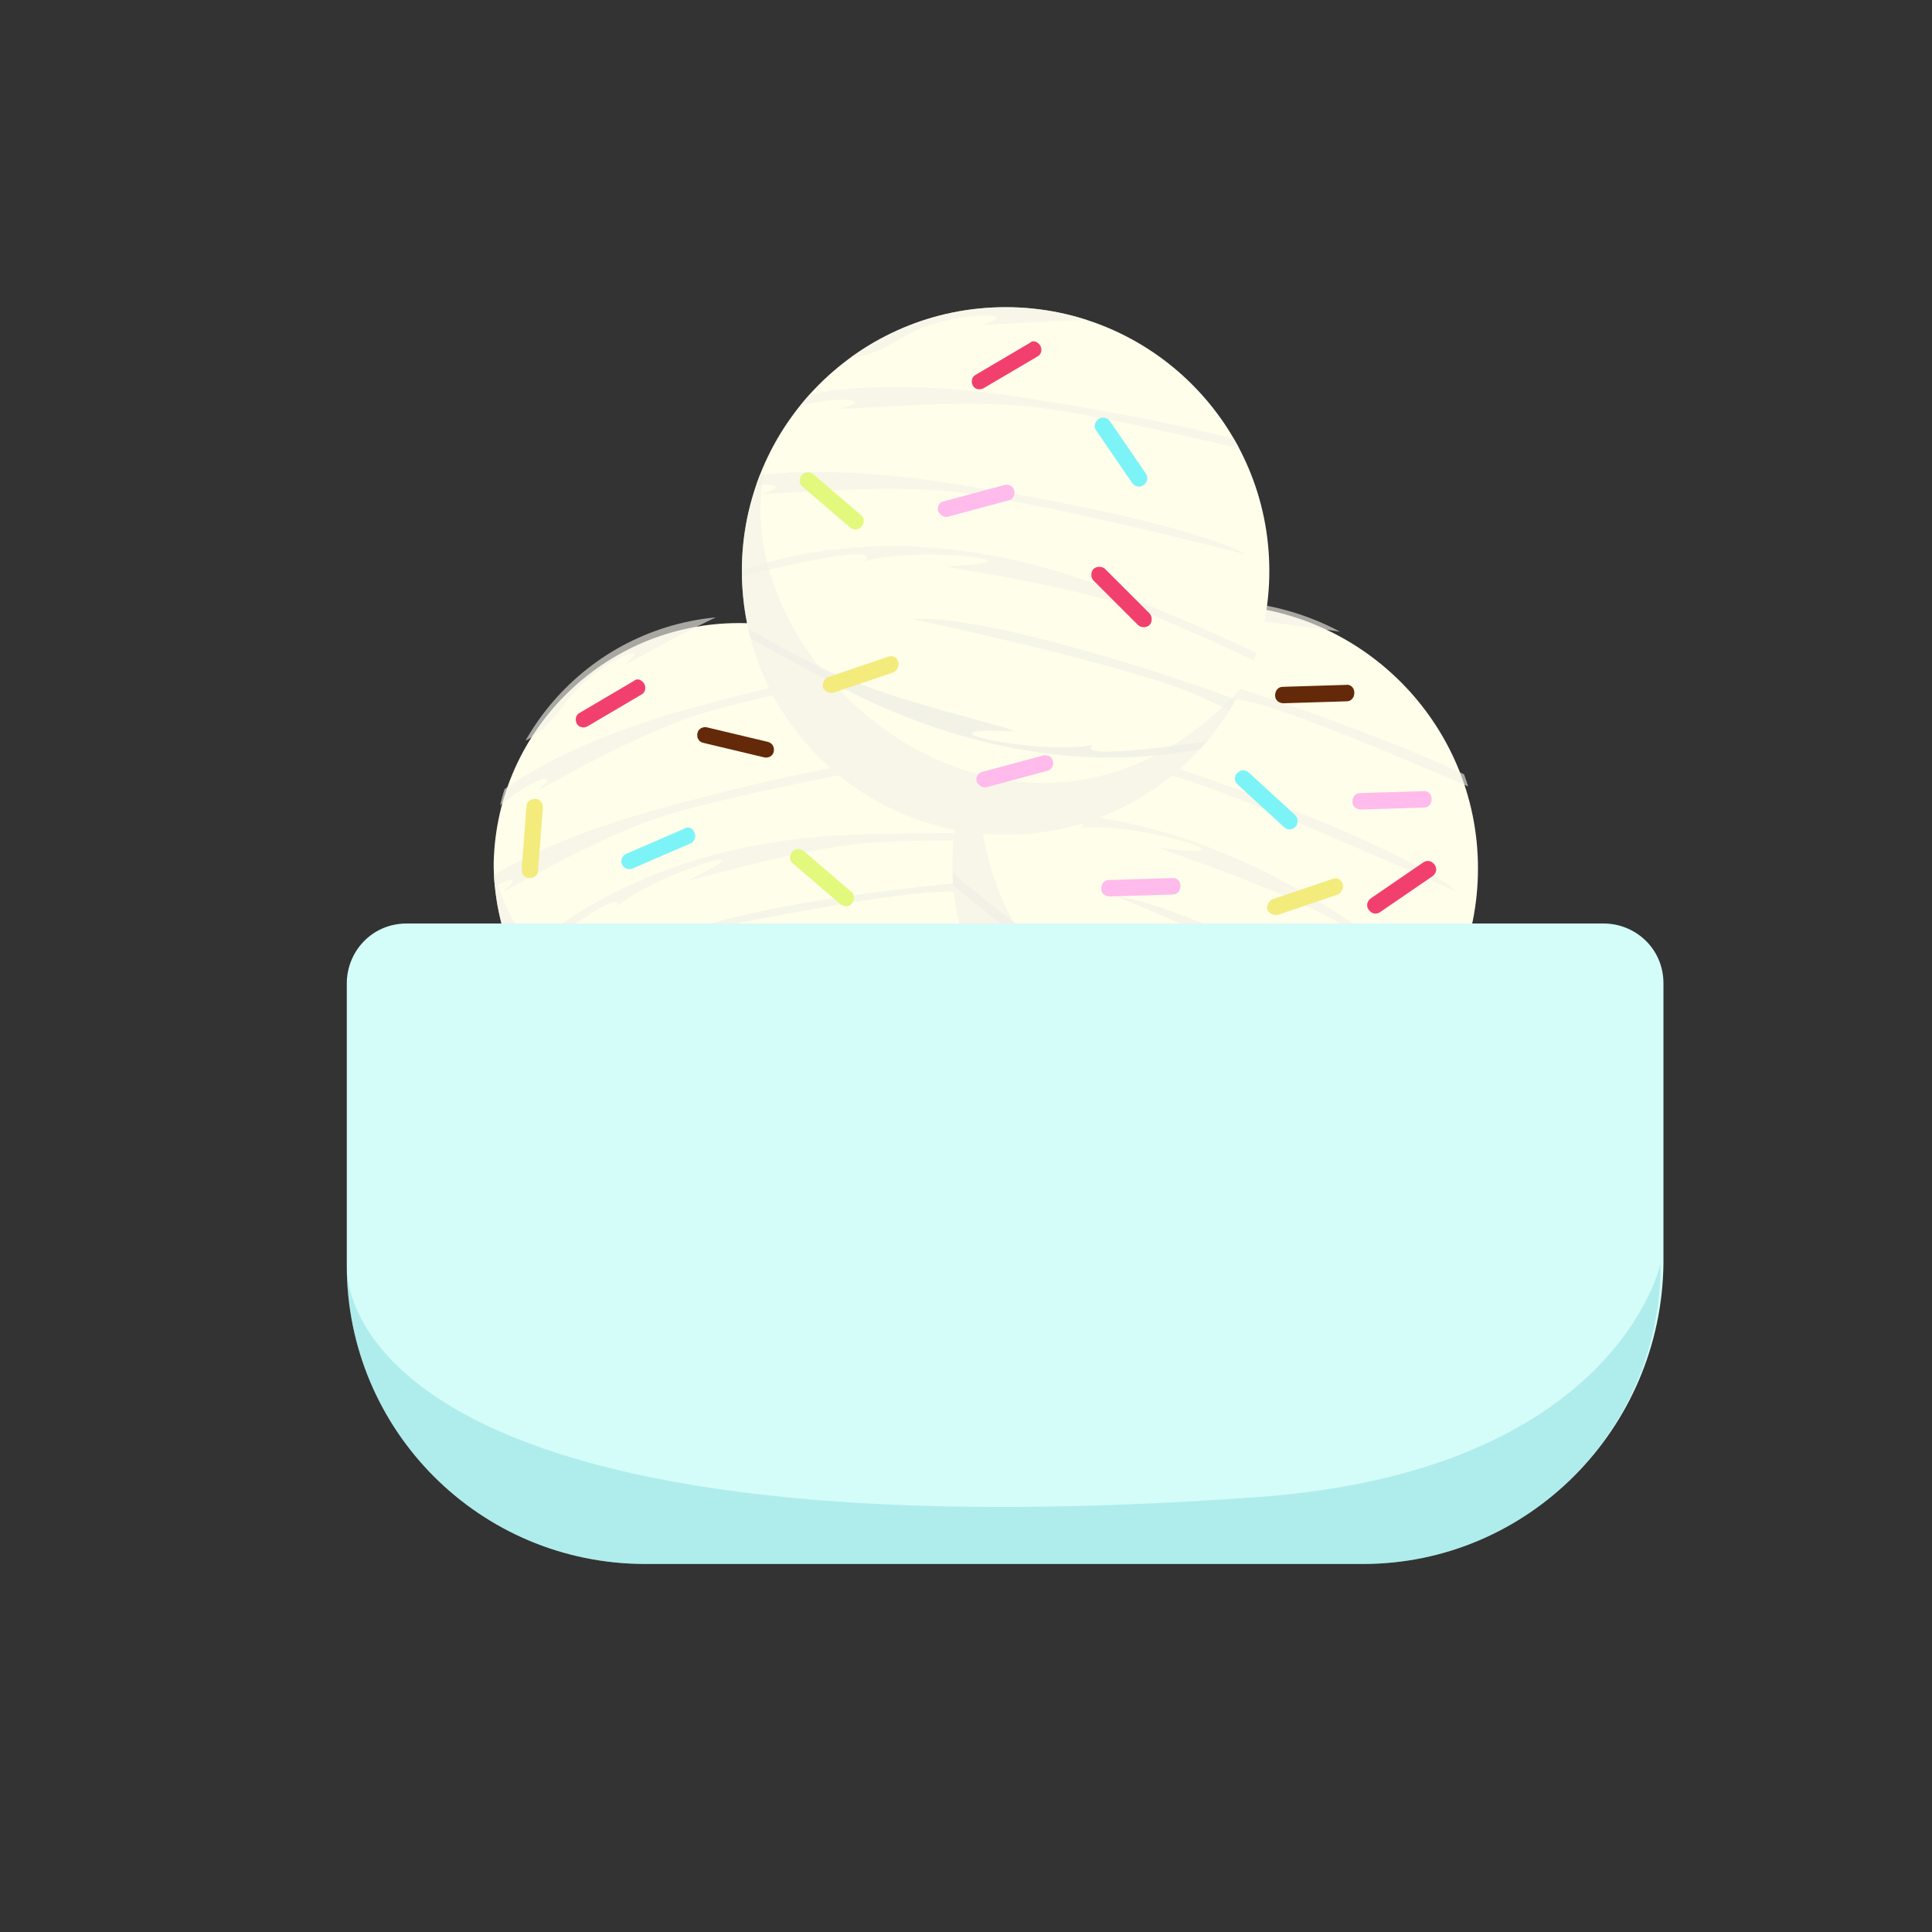 <?xml version="1.0" encoding="utf-8"?>
<!-- Generator: Adobe Illustrator 25.2.1, SVG Export Plug-In . SVG Version: 6.00 Build 0)  -->
<svg version="1.1" id="Layer_3" xmlns="http://www.w3.org/2000/svg" xmlns:xlink="http://www.w3.org/1999/xlink" x="0px" y="0px"
	 viewBox="0 0 200 200" style="enable-background:new 0 0 200 200;" xml:space="preserve">
<rect x="0" y="0" width="200" height="200" fill="#333333" stroke="none"/>
<style type="text/css">
	.st0{clip-path:url(#SVGID_2_);fill:#FFFEEB;}
	.st1{opacity:0.61;clip-path:url(#SVGID_4_);fill:#F2F1E7;enable-background:new    ;}
	.st2{opacity:0.61;clip-path:url(#SVGID_6_);fill:#F2F1E7;enable-background:new    ;}
	.st3{opacity:0.61;clip-path:url(#SVGID_8_);fill:#F2F1E7;enable-background:new    ;}
	.st4{opacity:0.61;clip-path:url(#SVGID_10_);fill:#F2F1E7;enable-background:new    ;}
	.st5{opacity:0.74;clip-path:url(#SVGID_12_);fill:#F2F1E7;enable-background:new    ;}
	.st6{opacity:0.61;clip-path:url(#SVGID_14_);fill:#F2F1E7;enable-background:new    ;}
	.st7{opacity:0.9;clip-path:url(#SVGID_16_);fill:#F2F1E7;enable-background:new    ;}
	.st8{clip-path:url(#SVGID_18_);fill:#FFFEEB;}
	.st9{opacity:0.61;clip-path:url(#SVGID_20_);fill:#F2F1E7;enable-background:new    ;}
	.st10{opacity:0.61;clip-path:url(#SVGID_22_);fill:#F2F1E7;enable-background:new    ;}
	.st11{opacity:0.61;clip-path:url(#SVGID_24_);fill:#F2F1E7;enable-background:new    ;}
	.st12{opacity:0.61;clip-path:url(#SVGID_26_);fill:#F2F1E7;enable-background:new    ;}
	.st13{opacity:0.74;clip-path:url(#SVGID_28_);fill:#F2F1E7;enable-background:new    ;}
	.st14{opacity:0.61;clip-path:url(#SVGID_30_);fill:#F2F1E7;enable-background:new    ;}
	.st15{opacity:0.9;clip-path:url(#SVGID_32_);fill:#F2F1E7;enable-background:new    ;}
	.st16{fill:none;}
	.st17{fill:#FFFEEB;}
	.st18{opacity:0.61;clip-path:url(#SVGID_34_);fill:#F2F1E7;enable-background:new    ;}
	.st19{opacity:0.61;clip-path:url(#SVGID_36_);fill:#F2F1E7;enable-background:new    ;}
	.st20{opacity:0.61;clip-path:url(#SVGID_38_);fill:#F2F1E7;enable-background:new    ;}
	.st21{opacity:0.61;clip-path:url(#SVGID_40_);fill:#F2F1E7;enable-background:new    ;}
	.st22{opacity:0.74;clip-path:url(#SVGID_42_);fill:#F2F1E7;enable-background:new    ;}
	.st23{opacity:0.61;clip-path:url(#SVGID_44_);fill:#F2F1E7;enable-background:new    ;}
	.st24{opacity:0.9;clip-path:url(#SVGID_46_);fill:#F2F1E7;enable-background:new    ;}
	.st25{fill:#D4FCF9;}
	.st26{opacity:0.32;fill:#5FCCCE;enable-background:new    ;}
	.st27{fill:#FFBBEC;}
	.st28{fill:#7CF4F7;}
	.st29{fill:#F4EB7D;}
	.st30{fill:#F2406E;}
	.st31{fill:#E2F97D;}
	.st32{fill:#632908;}
</style>
<g>
	<g>
		<g>
			<defs>
				<circle id="SVGID_1_" cx="76.5" cy="89.2" r="25.4"/>
			</defs>
			<clipPath id="SVGID_2_">
				<use xlink:href="#SVGID_1_"  style="overflow:visible;"/>
			</clipPath>
			<circle class="st0" cx="76.5" cy="89.9" r="25.4"/>
		</g>
	</g>
	<g>
		<g>
			<defs>
				<circle id="SVGID_3_" cx="76.5" cy="89.2" r="25.4"/>
			</defs>
			<clipPath id="SVGID_4_">
				<use xlink:href="#SVGID_3_"  style="overflow:visible;"/>
			</clipPath>
			<path class="st1" d="M101.9,89.9c0,14-11.4,25.4-25.4,25.4s-25.4-11.4-25.4-25.4C55.2,109.6,92.4,119.6,101.9,89.9z"/>
		</g>
	</g>
	<g>
		<g>
			<defs>
				<circle id="SVGID_5_" cx="76.5" cy="89.2" r="25.4"/>
			</defs>
			<clipPath id="SVGID_6_">
				<use xlink:href="#SVGID_5_"  style="overflow:visible;"/>
			</clipPath>
			<path class="st2" d="M44.5,89.9c0.7-0.7,3.8-10.2,27.1-16.6c23.3-6.4,29.2-5.5,29.2-5.5s-21.6,3.8-29.2,6.4
				c-7.6,2.6-17.1,8.5-15.7,7.4c3.1-2.6-3.8,0.2-6.6,4.5C46.1,90.2,44.5,89.9,44.5,89.9z"/>
		</g>
	</g>
	<g>
		<g>
			<defs>
				<circle id="SVGID_7_" cx="76.5" cy="89.2" r="25.4"/>
			</defs>
			<clipPath id="SVGID_8_">
				<use xlink:href="#SVGID_7_"  style="overflow:visible;"/>
			</clipPath>
			<path class="st3" d="M53.5,76.9c0.7-0.7,3.8-10.2,27.1-16.6s29.2-5.5,29.2-5.5s-21.6,3.8-29.2,6.4c-7.6,2.6-17.1,8.5-15.7,7.4
				c3.1-2.6-3.8,0.2-6.6,4.5C55.2,77.1,53.5,76.9,53.5,76.9z"/>
		</g>
	</g>
	<g>
		<g>
			<defs>
				<circle id="SVGID_9_" cx="76.5" cy="89.2" r="25.4"/>
			</defs>
			<clipPath id="SVGID_10_">
				<use xlink:href="#SVGID_9_"  style="overflow:visible;"/>
			</clipPath>
			<path class="st4" d="M40.9,100.4c0.7-0.7,3.8-10.2,27.1-16.6c23.3-6.4,29.2-5.5,29.2-5.5S75.6,82.1,68,84.7
				c-7.6,2.6-17.1,8.5-15.7,7.4c3.1-2.6-3.8,0.2-6.6,4.5C42.6,100.6,40.9,100.4,40.9,100.4z"/>
		</g>
	</g>
	<g>
		<g>
			<defs>
				<circle id="SVGID_11_" cx="76.5" cy="89.2" r="25.4"/>
			</defs>
			<clipPath id="SVGID_12_">
				<use xlink:href="#SVGID_11_"  style="overflow:visible;"/>
			</clipPath>
			<path class="st5" d="M126.6,97.3c-0.9-0.5-7.1-8.1-29.4-5.7s-26.8,5.2-26.8,5.2s19.9-4.3,27.3-4.5c7.4-0.2,17.8,1.7,16.1,1.2
				c-3.8-1.4,3.3-1.2,7.4,1.7C125.4,98.2,126.6,97.3,126.6,97.3z"/>
		</g>
	</g>
	<g>
		<g>
			<defs>
				<circle id="SVGID_13_" cx="76.5" cy="89.2" r="25.4"/>
			</defs>
			<clipPath id="SVGID_14_">
				<use xlink:href="#SVGID_13_"  style="overflow:visible;"/>
			</clipPath>
			<path class="st6" d="M50.4,102.5c0.7-0.5,11.4-15.2,38.2-16.1c24.2-0.7,29.7,1.2,29.7,1.2s-21.8-1.2-29.9-0.2s-18.5,4.3-16.9,3.6
				c9.3-4.5-3.8-0.5-7.6,2.8C64.9,90.9,50.4,102.5,50.4,102.5z"/>
		</g>
	</g>
	<g>
		<g>
			<defs>
				<circle id="SVGID_15_" cx="76.5" cy="89.2" r="25.4"/>
			</defs>
			<clipPath id="SVGID_16_">
				<use xlink:href="#SVGID_15_"  style="overflow:visible;"/>
			</clipPath>
			<path class="st7" d="M105.3,93.3c-0.9,0.5-12.6,14.2-39.4,12.6c-24.2-1.4-29.4-3.8-29.4-3.8s21.8,3.3,29.7,3.1s19-2.6,17.1-1.9
				c-9.5,3.8,3.8,0.9,7.8-2.1C89.8,103.7,105.3,93.3,105.3,93.3z"/>
		</g>
	</g>
</g>
<g>
	<g>
		<g>
			<defs>
				<circle id="SVGID_17_" cx="125.9" cy="89.5" r="27.3"/>
			</defs>
			<clipPath id="SVGID_18_">
				<use xlink:href="#SVGID_17_"  style="overflow:visible;"/>
			</clipPath>
			<circle class="st8" cx="125.7" cy="89.9" r="27.3"/>
		</g>
	</g>
	<g>
		<g>
			<defs>
				<circle id="SVGID_19_" cx="125.9" cy="89.5" r="27.3"/>
			</defs>
			<clipPath id="SVGID_20_">
				<use xlink:href="#SVGID_19_"  style="overflow:visible;"/>
			</clipPath>
			<path class="st9" d="M148,105.4c-8.5,12.3-25.6,15.7-38,7.1s-15.7-25.6-7.1-38C94.8,94.4,121.6,126,148,105.4z"/>
		</g>
	</g>
	<g>
		<g>
			<defs>
				<circle id="SVGID_21_" cx="125.9" cy="89.5" r="27.3"/>
			</defs>
			<clipPath id="SVGID_22_">
				<use xlink:href="#SVGID_21_"  style="overflow:visible;"/>
			</clipPath>
			<path class="st10" d="M97.2,70.5c0.9-0.2,9.5-6.6,33.9,1.7s29,12.8,29,12.8s-21.4-9.7-29.7-12.1c-8.3-2.1-20.2-2.8-18.3-3.1
				c4.5-0.5-3.6-2.1-8.8,0C98.6,71.9,97.2,70.5,97.2,70.5z"/>
		</g>
	</g>
	<g>
		<g>
			<defs>
				<circle id="SVGID_23_" cx="125.9" cy="89.5" r="27.3"/>
			</defs>
			<clipPath id="SVGID_24_">
				<use xlink:href="#SVGID_23_"  style="overflow:visible;"/>
			</clipPath>
			<path class="st11" d="M113.3,64.5c0.9-0.2,9.5-6.6,33.9,1.7s29,12.8,29,12.8s-21.4-9.7-29.7-12.1c-8.3-2.1-20.2-2.8-18.3-3.1
				c4.5-0.5-3.6-2.1-8.8,0C114.5,65.7,113.3,64.5,113.3,64.5z"/>
		</g>
	</g>
	<g>
		<g>
			<defs>
				<circle id="SVGID_25_" cx="125.9" cy="89.5" r="27.3"/>
			</defs>
			<clipPath id="SVGID_26_">
				<use xlink:href="#SVGID_25_"  style="overflow:visible;"/>
			</clipPath>
			<path class="st12" d="M87.9,77.8c0.9-0.2,9.5-6.6,33.9,1.7s29,12.8,29,12.8s-21.4-9.7-29.7-12.1c-8.3-2.1-20.2-2.8-18.3-3.1
				c4.5-0.5-3.6-2.1-8.8,0C89.1,79,87.9,77.8,87.9,77.8z"/>
		</g>
	</g>
	<g>
		<g>
			<defs>
				<circle id="SVGID_27_" cx="125.9" cy="89.5" r="27.3"/>
			</defs>
			<clipPath id="SVGID_28_">
				<use xlink:href="#SVGID_27_"  style="overflow:visible;"/>
			</clipPath>
			<path class="st13" d="M165.3,127.2c-0.5-0.9-1.4-11.4-22.6-22.8s-27.1-11.6-27.1-11.6s20.2,8.3,26.8,12.6
				c6.6,4.3,14.7,12.3,13.5,10.7c-2.6-3.6,3.6,1.2,5.5,6.2C163.6,127.2,165.3,127.2,165.3,127.2z"/>
		</g>
	</g>
	<g>
		<g>
			<defs>
				<circle id="SVGID_29_" cx="125.9" cy="89.5" r="27.3"/>
			</defs>
			<clipPath id="SVGID_30_">
				<use xlink:href="#SVGID_29_"  style="overflow:visible;"/>
			</clipPath>
			<path class="st14" d="M94.8,85.4c0.9,0,19.2-6.6,43.4,9c21.8,14,25.4,19,25.4,19S145.1,99,137.5,94.9c-7.6-4-19-7.4-17.1-7.1
				c10.9,1.4-3.1-2.8-8.5-2.1C114.7,83.8,94.8,85.4,94.8,85.4z"/>
		</g>
	</g>
	<g>
		<g>
			<defs>
				<circle id="SVGID_31_" cx="125.9" cy="89.5" r="27.3"/>
			</defs>
			<clipPath id="SVGID_32_">
				<use xlink:href="#SVGID_31_"  style="overflow:visible;"/>
			</clipPath>
			<path class="st15" d="M148.9,110.6c-0.9-0.2-19.7,4.7-42.5-12.8C85.8,81.9,82.9,76.4,82.9,76.4s17.3,16.1,24.4,20.7
				c7.1,4.7,18.3,9.3,16.4,8.8c-10.7-2.4,2.8,3.1,8.3,2.8C129,110.3,148.9,110.6,148.9,110.6z"/>
		</g>
	</g>
</g>
<circle class="st16" cx="104.1" cy="59.1" r="27.3"/>
<circle class="st17" cx="104.1" cy="59.1" r="27.3"/>
<g>
	<g>
		<defs>
			<circle id="SVGID_33_" cx="104.1" cy="59.1" r="27.3"/>
		</defs>
		<clipPath id="SVGID_34_">
			<use xlink:href="#SVGID_33_"  style="overflow:visible;"/>
		</clipPath>
		<path class="st18" d="M128.8,70.9c-6.2,13.8-22.6,19.9-36.1,13.5c-13.8-6.2-19.9-22.6-13.5-36.1C74.4,69.5,106.2,95.9,128.8,70.9z
			"/>
	</g>
</g>
<g>
	<g>
		<defs>
			<circle id="SVGID_35_" cx="104.1" cy="59.1" r="27.3"/>
		</defs>
		<clipPath id="SVGID_36_">
			<use xlink:href="#SVGID_35_"  style="overflow:visible;"/>
		</clipPath>
		<path class="st19" d="M72.5,45.5c0.9-0.5,8.1-8.3,33.7-4.3s30.9,7.4,30.9,7.4s-22.8-5.9-31.3-6.6c-8.5-0.7-20.4,0.7-18.5,0.2
			c4.3-1.2-4-1.4-8.5,1.4C73.9,46.7,72.5,45.5,72.5,45.5z"/>
	</g>
</g>
<g>
	<g>
		<defs>
			<circle id="SVGID_37_" cx="104.1" cy="59.1" r="27.3"/>
		</defs>
		<clipPath id="SVGID_38_">
			<use xlink:href="#SVGID_37_"  style="overflow:visible;"/>
		</clipPath>
		<path class="st20" d="M87.2,36.8c0.9-0.5,8.1-8.3,33.7-4.3s30.9,7.4,30.9,7.4s-22.8-5.9-31.3-6.6s-20.4,0.7-18.5,0.2
			c4.3-1.2-4-1.4-8.5,1.4C88.6,37.9,87.2,36.8,87.2,36.8z"/>
	</g>
</g>
<g>
	<g>
		<defs>
			<circle id="SVGID_39_" cx="104.1" cy="59.1" r="27.3"/>
		</defs>
		<clipPath id="SVGID_40_">
			<use xlink:href="#SVGID_39_"  style="overflow:visible;"/>
		</clipPath>
		<path class="st21" d="M64.4,54.3c0.9-0.5,8.1-8.3,33.7-4.3s30.9,7.4,30.9,7.4s-22.8-5.9-31.3-6.6S77.2,51.5,79.1,51
			c4.3-1.2-4-1.4-8.5,1.4C66.1,55.5,64.4,54.3,64.4,54.3z"/>
	</g>
</g>
<g>
	<g>
		<defs>
			<circle id="SVGID_41_" cx="104.1" cy="59.1" r="27.3"/>
		</defs>
		<clipPath id="SVGID_42_">
			<use xlink:href="#SVGID_41_"  style="overflow:visible;"/>
		</clipPath>
		<path class="st22" d="M149.4,89.2c-0.7-0.7-3.3-10.9-26.3-18.5c-22.8-7.6-28.5-6.6-28.5-6.6s21.1,4.5,28.7,7.6
			c7.4,3.1,16.6,9.5,15.2,8.3c-3.1-3.1,3.8,0.5,6.4,5C147.5,89.5,149.4,89.2,149.4,89.2z"/>
	</g>
</g>
<g>
	<g>
		<defs>
			<circle id="SVGID_43_" cx="104.1" cy="59.1" r="27.3"/>
		</defs>
		<clipPath id="SVGID_44_">
			<use xlink:href="#SVGID_43_"  style="overflow:visible;"/>
		</clipPath>
		<path class="st23" d="M72.7,60.7c0.9-0.2,17.8-10,44.4,1.2c24,10,28.2,14.2,28.2,14.2s-20.9-10.9-29-13.5c-8.3-2.6-19.9-4-18-4
			c10.9-0.5-3.6-2.1-8.8-0.5C92,55.5,72.7,60.7,72.7,60.7z"/>
	</g>
</g>
<g>
	<g>
		<defs>
			<circle id="SVGID_45_" cx="104.1" cy="59.1" r="27.3"/>
		</defs>
		<clipPath id="SVGID_46_">
			<use xlink:href="#SVGID_45_"  style="overflow:visible;"/>
		</clipPath>
		<path class="st24" d="M130.4,75.9c-0.9,0-18.8,8.3-44.2-5.2c-23-12.1-27.1-16.9-27.1-16.9S78.9,66.7,87,70
			c7.8,3.3,19.7,5.7,17.6,5.7c-10.9-0.5,3.3,2.6,8.5,1.4C110.7,79.2,130.4,75.9,130.4,75.9z"/>
	</g>
</g>
<g>
	<path class="st25" d="M141.1,161.9H66.8c-17.1,0-30.9-13.8-30.9-30.9v-29.2c0-3.3,2.6-6.2,6.2-6.2H166c3.3,0,6.2,2.6,6.2,6.2v29
		C172,147.9,158.2,161.9,141.1,161.9z"/>
	<path class="st26" d="M141.1,161.9H66.8c-17.1,0-30.9-13.8-30.9-30.9c0,0-2.6,30.9,94,24c37.5-2.6,42-24.2,42-24.2
		C172,147.9,158.2,161.9,141.1,161.9z"/>
</g>
<path class="st27" d="M97.1,52.9L97.1,52.9c-0.1-0.4,0.1-0.9,0.6-1l6.3-1.7c0.4-0.1,0.9,0.1,1,0.6l0,0c0.1,0.4-0.1,0.9-0.6,1
	l-6.3,1.7C97.7,53.6,97.3,53.3,97.1,52.9z"/>
<path class="st27" d="M101.1,80.9L101.1,80.9c-0.1-0.4,0.1-0.9,0.6-1l6.3-1.7c0.4-0.1,0.9,0.1,1,0.6l0,0c0.1,0.4-0.1,0.9-0.6,1
	l-6.3,1.7C101.7,81.6,101.3,81.3,101.1,80.9z"/>
<path class="st28" d="M118.4,50.2L118.4,50.2c-0.4,0.3-0.9,0.2-1.2-0.2l-3.7-5.4c-0.3-0.4-0.2-0.9,0.2-1.2v0
	c0.4-0.3,0.9-0.2,1.2,0.2l3.7,5.4C118.9,49.4,118.8,49.9,118.4,50.2z"/>
<path class="st29" d="M93,68.5L93,68.5c0.1,0.4-0.1,0.9-0.5,1.1l-6.2,2.1c-0.4,0.1-0.9-0.1-1.1-0.5l0,0c-0.1-0.4,0.1-0.9,0.5-1.1
	l6.2-2.1C92.4,67.8,92.8,68,93,68.5z"/>
<path class="st29" d="M139,91.5L139,91.5c0.1,0.4-0.1,0.9-0.5,1.1l-6.2,2.1c-0.4,0.1-0.9-0.1-1.1-0.5l0,0c-0.1-0.4,0.1-0.9,0.5-1.1
	l6.2-2.1C138.4,90.8,138.8,91,139,91.5z"/>
<path class="st29" d="M55.4,82.7L55.4,82.7c0.5,0,0.8,0.4,0.8,0.9l-0.5,6.5c0,0.5-0.4,0.8-0.9,0.8l0,0c-0.5,0-0.8-0.4-0.8-0.9
	l0.5-6.5C54.5,83,54.9,82.7,55.4,82.7z"/>
<path class="st30" d="M119,64.7L119,64.7c-0.3,0.3-0.9,0.3-1.2,0l-4.6-4.6c-0.3-0.3-0.3-0.9,0-1.2v0c0.3-0.3,0.9-0.3,1.2,0l4.6,4.6
	C119.3,63.8,119.3,64.4,119,64.7z"/>
<path class="st30" d="M107.7,35.8L107.7,35.8c0.2,0.4,0.1,0.9-0.3,1.1l-5.6,3.3c-0.4,0.2-0.9,0.1-1.1-0.3l0,0
	c-0.2-0.4-0.1-0.9,0.3-1.1l5.6-3.3C106.9,35.2,107.4,35.3,107.7,35.8z"/>
<path class="st30" d="M66.7,70.8L66.7,70.8c0.2,0.4,0.1,0.9-0.3,1.1l-5.6,3.3c-0.4,0.2-0.9,0.1-1.1-0.3v0c-0.2-0.4-0.1-0.9,0.3-1.1
	l5.6-3.3C65.9,70.2,66.4,70.3,66.7,70.8z"/>
<path class="st31" d="M88.2,93.5L88.2,93.5c-0.3,0.4-0.8,0.4-1.2,0.1l-4.9-4.2c-0.4-0.3-0.4-0.8-0.1-1.2l0,0
	c0.3-0.4,0.8-0.4,1.2-0.1l4.9,4.2C88.5,92.6,88.5,93.1,88.2,93.5z"/>
<path class="st31" d="M89.2,54.5L89.2,54.5c-0.3,0.4-0.8,0.4-1.2,0.1l-4.9-4.2c-0.4-0.3-0.4-0.8-0.1-1.2v0c0.3-0.4,0.8-0.4,1.2-0.1
	l4.9,4.2C89.5,53.6,89.5,54.1,89.2,54.5z"/>
<path class="st28" d="M71.9,86.2L71.9,86.2c0.2,0.4,0,0.9-0.4,1.1l-6,2.6c-0.4,0.2-0.9,0-1.1-0.4l0,0c-0.2-0.4,0-0.9,0.4-1.1l6-2.6
	C71.2,85.5,71.7,85.7,71.9,86.2z"/>
<path class="st32" d="M80.1,77.8L80.1,77.8c-0.1,0.5-0.6,0.7-1,0.6l-6.3-1.5c-0.5-0.1-0.7-0.6-0.6-1l0,0c0.1-0.5,0.6-0.7,1-0.6
	l6.3,1.5C79.9,76.9,80.2,77.3,80.1,77.8z"/>
<path class="st28" d="M134.1,85.6L134.1,85.6c-0.3,0.3-0.8,0.4-1.2,0l-4.8-4.4c-0.3-0.3-0.4-0.8,0-1.2l0,0c0.3-0.3,0.8-0.4,1.2,0
	l4.8,4.4C134.4,84.7,134.4,85.3,134.1,85.6z"/>
<path class="st27" d="M122.2,91.7L122.2,91.7c0,0.5-0.3,0.9-0.8,0.9l-6.5,0.2c-0.5,0-0.9-0.3-0.9-0.8v0c0-0.5,0.3-0.9,0.8-0.9
	l6.5-0.2C121.8,90.8,122.2,91.2,122.2,91.7z"/>
<path class="st30" d="M148.5,89.5L148.5,89.5c0.3,0.4,0.2,0.9-0.2,1.2l-5.4,3.7c-0.4,0.3-0.9,0.2-1.2-0.2l0,0
	c-0.3-0.4-0.2-0.9,0.2-1.2l5.4-3.7C147.7,89,148.2,89.1,148.5,89.5z"/>
<path class="st32" d="M140.2,71.7L140.2,71.7c0,0.5-0.3,0.9-0.8,0.9l-6.5,0.2c-0.5,0-0.9-0.3-0.9-0.8l0,0c0-0.5,0.3-0.9,0.8-0.9
	l6.5-0.2C139.8,70.8,140.2,71.2,140.2,71.7z"/>
<path class="st27" d="M148.2,82.7L148.2,82.7c0,0.5-0.3,0.9-0.8,0.9l-6.5,0.2c-0.5,0-0.9-0.3-0.9-0.8l0,0c0-0.5,0.3-0.9,0.8-0.9
	l6.5-0.2C147.8,81.8,148.2,82.2,148.2,82.7z"/>
</svg>
